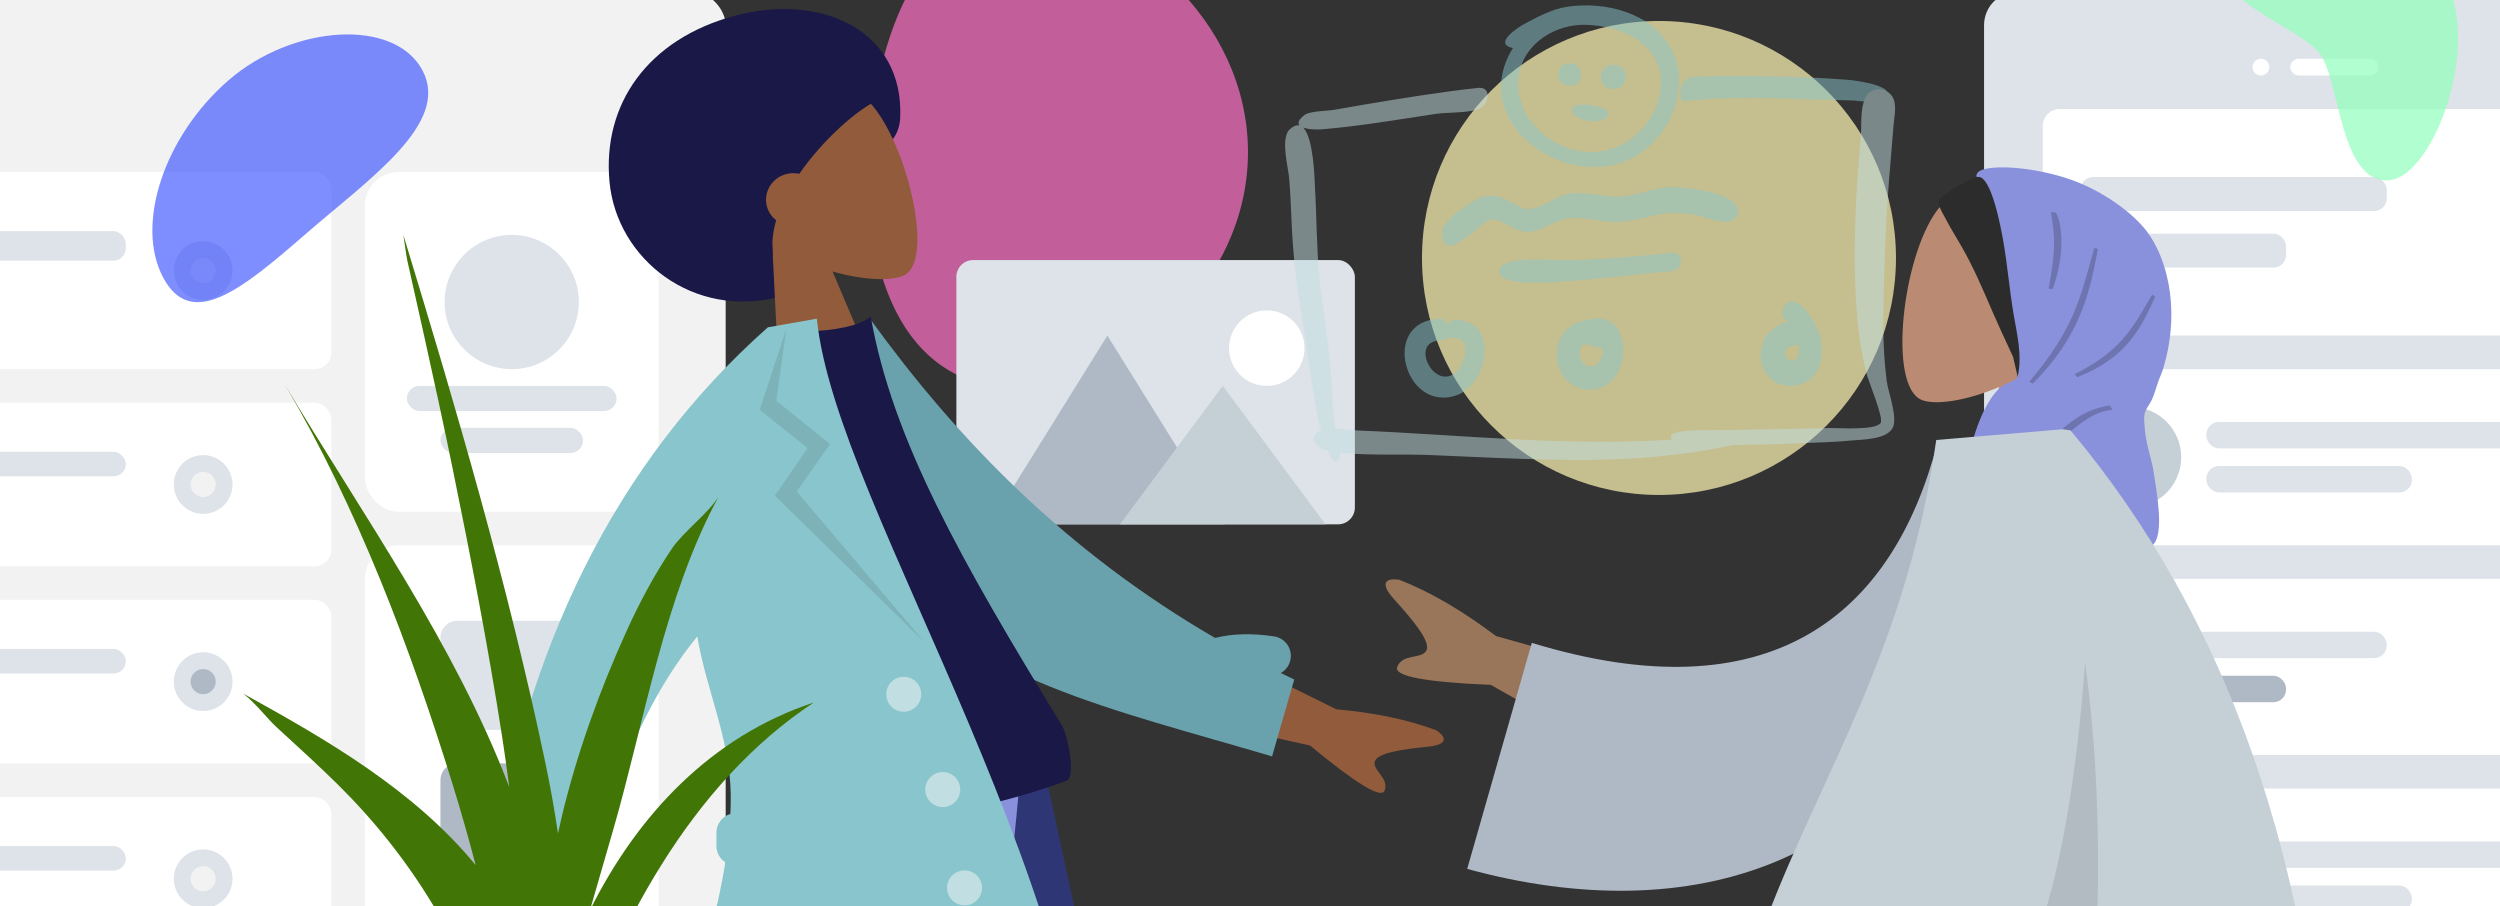 <?xml version="1.0" encoding="UTF-8"?>
<svg width="596px" height="216px" viewBox="0 0 596 216" version="1.1" xmlns="http://www.w3.org/2000/svg" xmlns:xlink="http://www.w3.org/1999/xlink">
    <rect x="0" y="0" width="596" height="216" fill="#333333" stroke="none"/>
    <!-- Generator: Sketch 52.5 (67469) - http://www.bohemiancoding.com/sketch -->
    <title>meaning_making</title>
    <desc>Created with Sketch.</desc>
    <g id="meaning_making" stroke="none" stroke-width="1" fill="none" fill-rule="evenodd">
        <g id="Background" transform="translate(207, -20)" fill="#FF73C6" fill-opacity="0.7">
            <path d="M35.734,112.551 C61.781,112.551 90.517,87.807 90.517,56.276 C90.517,24.745 61.781,0 35.734,0 C9.686,0 0,36.084 0,61.946 C0,87.807 9.686,112.551 35.734,112.551 Z" id="Weird-Shape"></path>
        </g>
        <g id="Mobile3" transform="translate(425, -2)">
            <rect id="Container" fill="#DDE3E9" x="48" y="0" width="159" height="302" rx="8"></rect>
            <g id="Camera" transform="translate(112, 16)" fill="#FFFFFF">
                <circle id="Lens" cx="2" cy="2" r="2"></circle>
                <rect id="Sensor" x="9" y="0" width="21" height="4" rx="2"></rect>
            </g>
            <g id="Rows" transform="translate(62, 28)">
                <g id="Row">
                    <rect id="Container" fill="#FFFFFF" x="0" y="0" width="131" height="54" rx="4"></rect>
                    <g id="Text-Stuff" transform="translate(9, 16.2)" fill="#DDE3E9">
                        <rect id="Label" x="0" y="0" width="73" height="8.1" rx="3"></rect>
                        <rect id="Label" x="0" y="13.5" width="49" height="8.1" rx="3"></rect>
                    </g>
                </g>
                <g id="Row" transform="translate(0, 62)">
                    <rect id="Background" fill="#FFFFFF" x="0" y="0" width="131" height="42" rx="4"></rect>
                    <g id="Text" transform="translate(39, 12.6)" fill="#DDE3E9">
                        <rect id="Name" x="0" y="0" width="73" height="6.3" rx="3"></rect>
                        <rect id="Name" x="0" y="10.5" width="49" height="6.3" rx="3"></rect>
                    </g>
                    <circle id="Avatar" fill="#C5CFD6" cx="21" cy="21" r="12"></circle>
                </g>
                <g id="Row" transform="translate(0, 112)">
                    <rect id="Container" fill="#FFFFFF" x="0" y="0" width="131" height="42" rx="4"></rect>
                    <g id="Text-Stuff" transform="translate(9, 12.6)">
                        <rect id="Label" fill="#DDE3E9" x="0" y="0" width="73" height="6.3" rx="3"></rect>
                        <rect id="Label" fill="#AFB9C5" x="0" y="10.5" width="49" height="6.3" rx="3"></rect>
                    </g>
                </g>
                <g id="Row" transform="translate(0, 162)">
                    <rect id="Background" fill="#FFFFFF" x="0" y="0" width="131" height="42" rx="4"></rect>
                    <g id="Text" transform="translate(39, 12.6)" fill="#DDE3E9">
                        <rect id="Name" x="0" y="0" width="73" height="6.3" rx="3"></rect>
                        <rect id="Name" x="0" y="10.5" width="49" height="6.3" rx="3"></rect>
                    </g>
                    <circle id="Avatar" fill="#C5CFD6" cx="21" cy="21" r="12"></circle>
                </g>
            </g>
        </g>
        <g id="Humaaan" transform="translate(462, 242.5) scale(-1, 1) translate(-462, -242.5) translate(292, -2)">
            <g id="Head/Front/Hijab-1" transform="translate(145.067, 69.467) rotate(-8) translate(-145.067, -69.467) translate(68.083, 10.784)">
                <g id="Head" transform="translate(61.147, 34.875)" fill="#BA8B72">
                    <path d="M9.356,38.801 C4.138,32.717 0.607,25.259 1.197,16.904 C2.897,-7.172 36.63,-1.876 43.192,10.276 C49.753,22.427 48.974,53.25 40.493,55.421 C37.111,56.287 29.907,54.166 22.574,49.775 L27.176,82.125 L0,82.125 L9.356,38.801 Z"></path>
                </g>
                <g id="Hijab" transform="translate(40.765, 31.5)">
                    <path d="M57.45,5.638 C56.827,5.269 55.525,4.49 54.865,4.208 C54.709,4.14 53.616,3.365 53.587,3.375 C52.759,3.653 50.362,4.677 50.156,5.562 C50.125,5.629 50.093,5.692 50.063,5.747 C49.723,6.36 49.411,6.989 49.114,7.625 C48.462,9.022 47.899,10.482 47.361,11.93 C46.313,14.75 45.403,17.637 44.567,20.53 C43.715,23.475 42.992,26.454 42.183,29.411 C41.018,33.666 39.527,37.817 38.371,42.07 C37.632,44.786 37.222,47.534 37.416,50.329 C37.417,50.363 37.419,50.396 37.422,50.43 C37.423,50.444 37.425,50.458 37.426,50.472 C37.459,50.901 37.506,51.332 37.568,51.764 C37.623,52.134 37.678,52.504 37.737,52.875 C38.793,50.782 39.6,48.476 40.456,46.287 C40.54,46.073 40.619,45.857 40.697,45.64 C40.973,45.196 41.255,44.756 41.539,44.317 C43.334,41.548 45.135,38.79 46.856,35.971 C49.951,30.901 53.017,25.724 56.687,21.069 C57.77,19.694 58.879,18.341 59.949,16.955 C60.558,16.166 61.151,15.364 61.725,14.548 C62.135,13.964 63.918,11.93 63.272,10.708 C62.942,10.082 59.065,6.596 57.45,5.638 Z" id="Front" fill="#2C2C2C"></path>
                    <path d="M55.062,4.31 C55.667,4.512 55.373,3.261 54.786,2.82 C52.07,0.78 41.685,0.04 32.648,1.903 C26.594,3.152 19.552,6.26 14.717,10.255 C10.358,13.857 7.36,19.63 5.816,25.209 C4.196,31.066 3.95,37.173 4.853,43.179 C5.051,44.498 5.478,45.756 5.715,47.047 C5.983,48.501 6.12,49.901 6.596,51.316 C6.888,52.183 7.385,53.032 7.634,53.903 C7.918,54.897 7.745,55.816 7.537,56.828 C7.199,58.475 6.78,60.12 6.185,61.694 C5.291,64.057 4.206,66.271 3.525,68.723 C2.62,71.986 -1.166,82.606 1.601,85.5 L54.276,85.5 C52.95,81.905 48.968,77.675 48.162,73.827 C47.688,71.56 47.462,66.61 47.412,66.43 C46.225,58.3 43.907,54.418 42.456,53.009 C41.004,51.6 39.071,51.167 38.971,49.945 C38.559,44.89 40.582,40.047 42.066,35.33 C43.834,29.707 45.13,23.946 46.952,18.342 C47.759,15.861 51.919,3.261 55.062,4.31 Z" id="Turban" fill="#8991DC"></path>
                    <path d="M36.593,10.125 C34.607,16.387 34.18,19.729 34.607,28.285 L33.632,28.285 C31.812,20.211 33.432,12.61 35.368,10.125 L36.593,10.125 Z M9.944,26.285 C13.646,35.208 15.334,40.478 25.671,47.699 L24.872,48.254 C14.611,42.476 11.623,35.584 9.166,26.657 L9.944,26.285 Z M25.153,17.204 C26.835,29.87 27.326,37.105 36.084,50.96 L35.152,51.243 C26.138,39.179 24.709,29.333 24.284,17.273 L25.153,17.204 Z M15.479,54.828 L16.276,53.865 C27.155,57.251 25.943,64.24 39.645,71.318 L38.5,72.008 C26.502,67.088 23.697,56.537 15.479,54.828 Z" id="Shade" fill-opacity="0.2" fill="#000000"></path>
                </g>
            </g>
            <g id="Body/Long-Sleeve" transform="translate(164.466, 207.482) rotate(-8) translate(-164.466, -207.482) translate(19.557, 101.966)">
                <path d="M217.5,73.693 L262.227,67.616 C271.174,62.659 279.405,59.303 286.92,57.549 C289.034,57.487 292.398,58.253 287.387,62.414 C282.375,66.576 277.29,71.179 278.183,73.4 C279.076,75.621 283.737,74.795 284.509,78.211 C285.024,80.488 277.459,80.858 261.817,79.321 L225.525,93.652 L217.5,73.693 Z M76.997,84.005 L101.803,84.097 C74.603,145.066 60.42,176.988 59.255,179.864 C56.634,186.335 62.181,196.189 64.553,201.485 C56.827,204.928 57.65,192.176 47.904,196.692 C39.009,200.814 32.242,208.283 21.964,201.967 C20.701,201.19 19.316,198.266 22.661,195.981 C30.996,190.289 43.008,180.326 44.63,177.046 C46.844,172.574 57.632,141.56 76.997,84.005 Z" id="Skin" fill="#997659"></path>
                <path d="M139.893,10.93 L159.354,10.521 C167.875,53.044 196.203,77.896 253.512,63.63 L266.07,118.252 C212.368,129.996 162.839,112.504 147.946,54.715 C144.091,39.755 140.713,24.131 139.893,10.93 Z" id="Clothes-Back" fill="#AFB9C5" transform="translate(202.982, 66.113) rotate(5) translate(-202.982, -66.113) "></path>
                <path d="M135.361,0.018 L164.788,6.731 C164.788,57.144 180.91,89.309 189.18,126.374 L109.706,126.374 C108.586,139.182 107.899,152.346 107.54,165.866 L48.033,165.866 C61.518,94.402 89.979,39.113 133.418,0 L135.345,0 L135.361,0.018 Z" id="Clothes" fill="#C5CFD6"></path>
                <path d="M122.245,54.453 C120.196,85.867 121.401,109.841 125.858,126.374 L109.706,126.374 C111.923,101.002 115.837,77.029 122.245,54.453 Z" id="Shade" fill-opacity="0.1" fill="#000000"></path>
            </g>
        </g>
        <circle id="Floating-Random-Circle" fill-opacity="0.8" fill="#EAE1A6" transform="translate(395.5, 61.5) scale(-1, 1) translate(-395.5, -61.5) " cx="395.5" cy="61.5" r="56.5"></circle>
        <g id="Web" transform="translate(-223, -54)">
            <rect id="Container" fill="#F2F2F2" x="0" y="52" width="396" height="346" rx="8"></rect>
            <g id="Content" transform="translate(16, 95)">
                <g id="Components" transform="translate(294, 89)">
                    <rect id="Background" fill="#FFFFFF" x="0" y="0" width="70" height="194" rx="8"></rect>
                    <g id="Rows" transform="translate(18, 18)">
                        <rect id="Data" fill="#DDE3E9" x="0" y="0" width="34" height="26" rx="4"></rect>
                        <rect id="Data" fill="#AFB9C5" x="0" y="34" width="34" height="25" rx="4"></rect>
                        <rect id="Data" fill="#DDE3E9" x="0" y="67" width="34" height="25" rx="4"></rect>
                    </g>
                </g>
                <g id="Profile" transform="translate(294, 0)">
                    <rect id="Background" fill="#FFFFFF" x="0" y="0" width="70" height="81" rx="8"></rect>
                    <g id="Profile-Info" transform="translate(10, 15)" fill="#DDE3E9">
                        <circle id="Avatar" cx="25" cy="16" r="16"></circle>
                        <rect id="Name" x="0" y="36" width="50" height="6" rx="3"></rect>
                        <rect id="Name" x="8" y="46" width="34" height="6" rx="3"></rect>
                    </g>
                </g>
                <g id="Rows">
                    <g id="Row">
                        <rect id="Container" fill="#FFFFFF" x="0" y="0" width="286" height="47" rx="4"></rect>
                        <g id="Text-Stuff" transform="translate(9, 14.1)" fill="#DDE3E9">
                            <rect id="Label" x="0" y="0" width="228" height="7.05" rx="3"></rect>
                        </g>
                        <g id="Check" transform="translate(248.435, 16.5)">
                            <circle id="Background" fill="#DDE3E9" cx="7" cy="7" r="7"></circle>
                            <circle id="Indicator" fill="#F2F2F2" cx="7" cy="7" r="3"></circle>
                        </g>
                    </g>
                    <g id="Row" transform="translate(0, 55)">
                        <rect id="Container" fill="#FFFFFF" x="0" y="0" width="286" height="39" rx="4"></rect>
                        <g id="Text-Stuff" transform="translate(9, 11.7)" fill="#DDE3E9">
                            <rect id="Label" x="0" y="0" width="228" height="5.85" rx="2.925"></rect>
                        </g>
                        <g id="Check" transform="translate(248.435, 12.5)">
                            <circle id="Background" fill="#DDE3E9" cx="7" cy="7" r="7"></circle>
                            <circle id="Indicator" fill="#F2F2F2" cx="7" cy="7" r="3"></circle>
                        </g>
                    </g>
                    <g id="Row" transform="translate(0, 102)">
                        <rect id="Container" fill="#FFFFFF" x="0" y="0" width="286" height="39" rx="4"></rect>
                        <g id="Text-Stuff" transform="translate(9, 11.7)" fill="#DDE3E9">
                            <rect id="Label" x="0" y="0" width="228" height="5.85" rx="2.925"></rect>
                        </g>
                        <g id="Check" transform="translate(248.435, 12.5)">
                            <circle id="Background" fill="#DDE3E9" cx="7" cy="7" r="7"></circle>
                            <circle id="Indicator" fill="#AFB9C5" cx="7" cy="7" r="3"></circle>
                        </g>
                    </g>
                    <g id="Row" transform="translate(0, 149)">
                        <rect id="Container" fill="#FFFFFF" x="0" y="0" width="286" height="39" rx="4"></rect>
                        <g id="Text-Stuff" transform="translate(9, 11.7)" fill="#DDE3E9">
                            <rect id="Label" x="0" y="0" width="228" height="5.85" rx="2.925"></rect>
                        </g>
                        <g id="Check" transform="translate(248.435, 12.5)">
                            <circle id="Background" fill="#DDE3E9" cx="7" cy="7" r="7"></circle>
                            <circle id="Indicator" fill="#F2F2F2" cx="7" cy="7" r="3"></circle>
                        </g>
                    </g>
                </g>
            </g>
        </g>
        <g id="Image" transform="translate(228, 62)">
            <path d="M48.007,51.986 C48.003,51.996 47.999,52.006 47.993,52.018 C47.999,52.008 48.007,51.968 48.007,51.986" id="Fill-35" fill="#C5CFD6"></path>
            <path d="M47.998,52.001 C47.998,52.003 47.996,52.007 47.996,52.011 C47.996,52.001 48.014,51.971 47.998,52.001" id="Fill-37" fill="#C5CFD6"></path>
            <path d="M48.067,51.832 C48.053,51.872 48.035,51.91 48.019,51.95 C48.027,51.93 48.035,51.914 48.043,51.894 C47.835,52.414 47.967,52.076 48.067,51.832" id="Fill-39" fill="#C5CFD6"></path>
            <path d="M48.022,51.953 C48.014,51.971 48.006,51.991 47.998,52.009 C47.94,52.121 48.022,51.953 48.022,51.953" id="Fill-41" fill="#C5CFD6"></path>
            <polygon id="Fill-43" fill="#C5CFD6" points="48 52.001 48 52.001 48 51.999"></polygon>
            <path d="M47.999,52.002 C47.999,52 47.999,52 48.001,51.998 C47.999,52 47.999,52 47.999,52.002" id="Fill-45" fill="#C5CFD6"></path>
            <path d="M47.99,52.016 C47.978,52.04 48.046,51.924 47.99,52.016" id="Fill-47" fill="#C5CFD6"></path>
            <path d="M47.998,52.002 L48.002,51.998 C48,52 48,52.002 47.998,52.002" id="Fill-49" fill="#C5CFD6"></path>
            <rect id="Photo-Background" fill="#DDE3E9" x="0" y="0" width="95" height="63" rx="4"></rect>
            <g id="icons8-night_landscape" transform="translate(8, 18)">
                <polygon id="Mountains" fill="#AFB9C5" points="28 0 0 45 56 45"></polygon>
                <polygon id="Mountains" fill="#C5CFD6" points="55.5 12 31 45 80 45"></polygon>
            </g>
            <circle id="Sun" fill="#FFFFFF" cx="74" cy="21" r="9"></circle>
        </g>
        <g id="Profile" opacity="0.5" transform="translate(306, 1)">
            <path d="M72.032,4.913 C81.044,5.105 91.268,10.093 89.843,20.659 C88.799,28.399 82.098,34.683 74.336,35.224 C65.994,35.806 57.174,29.404 56.041,20.91 C54.766,11.357 63.22,4.722 72.032,4.913 M67.613,0.612 C63.959,1.157 60.468,3.076 57.251,4.794 C56.023,5.451 49.798,9.452 54.681,10.446 C42.916,29.419 70.603,47.043 86.17,34.712 C93.161,29.174 96.841,18.675 92.322,10.457 C87.649,1.957 76.566,-0.733 67.613,0.612" id="face" fill="#89C5CC"></path>
            <path d="M65.459,16.762 C65.459,20.306 70.96,20.306 70.96,16.762 C70.96,13.218 65.459,13.218 65.459,16.762" id="Fill-231" fill="#89C5CC"></path>
            <path d="M75.657,17.329 C75.657,21.171 81.621,21.171 81.621,17.329 C81.621,13.488 75.657,13.488 75.657,17.329" id="Fill-233" fill="#89C5CC"></path>
            <path d="M68.775,24.927 C67.973,27.842 77.123,29.337 77.428,25.964 C77.573,24.352 69.333,22.894 68.775,24.927" id="Fill-235" fill="#89C5CC"></path>
            <path d="M95.599,23.126 C106.129,21.863 116.985,22.446 127.565,22.749 C130.213,22.826 132.86,22.9 135.509,22.944 C137.192,22.972 140.828,23.78 142.298,22.992 C148.315,19.766 136.511,18.205 134.84,18.057 C124.316,17.191 108.075,16.882 97.52,17.291 C94.398,17.412 93.723,23.351 95.599,23.126" id="Fill-237" fill="#89C5CC"></path>
            <path d="M142.98,75.469 C143.07,64.437 143.466,53.33 144.314,42.33 C144.659,37.847 145.074,33.37 145.417,28.886 C145.579,26.775 146.329,23.817 145.088,21.964 C143.809,20.055 141.003,19.658 139.312,21.35 C137.288,23.97 137.876,28.367 137.624,31.537 C137.237,36.41 136.77,41.28 136.537,46.164 C136.088,55.616 135.983,65.233 136.743,74.673 C137.102,79.127 137.879,83.473 138.914,87.817 C139.385,89.795 143.132,98.603 142.345,99.818 C141.124,101.702 132.099,100.99 130.141,101.042 C125.117,101.177 120.092,101.265 115.067,101.361 C110.765,101.443 106.463,101.502 102.16,101.54 C100.452,101.555 90.414,101.251 92.641,103.784 C67.741,105.519 42.366,102.622 17.618,101.629 C16.368,101.578 14.323,101.223 12.435,101.121 C12.209,100.209 12.023,99.395 11.977,98.828 C11.652,94.851 11.567,90.86 11.214,86.884 C10.569,79.608 9.318,72.407 8.574,65.144 C7.831,57.889 7.906,50.612 7.473,43.339 C7.399,42.093 7.224,31.885 4.648,29.404 C5.869,29.867 7.839,29.928 8.973,29.836 C18.153,29.096 27.266,27.5 36.368,26.131 C38.972,25.74 44.881,26.017 47.041,24.716 C48.91,23.589 49.65,19.638 46.398,19.958 C37.322,20.93 28.296,22.439 19.292,23.924 C16.883,24.321 14.481,24.746 12.079,25.18 C10.475,25.47 6.241,25.448 4.997,26.415 C3.486,27.589 3.326,28.388 3.838,28.919 C3.126,28.723 2.273,29.031 1.248,30.056 C-0.69,32.578 1.132,38.789 1.363,41.746 C1.64,45.293 1.777,48.845 1.938,52.399 C2.25,59.275 2.97,66.056 4.077,72.85 C5.316,80.46 6.371,88.102 7.614,95.71 C7.937,97.691 8.359,99.623 8.898,101.537 C5.549,103.249 7.826,105.973 10.482,106.456 C10.501,106.46 10.52,106.462 10.539,106.466 C11.367,108.485 12.525,110.355 13.429,107.65 C13.498,107.442 13.531,107.187 13.539,106.9 C20.398,107.676 27.938,107.194 34.691,107.47 C49.319,108.068 64.037,108.965 78.68,108.51 C84.477,108.33 90.291,107.815 96.039,107.042 C99.407,106.589 102.788,106.048 106.102,105.297 C106.339,105.243 106.7,105.187 107.117,105.118 C107.185,105.116 107.254,105.114 107.318,105.114 C112.393,105.037 117.463,104.901 122.533,104.69 C126.789,104.513 131.064,104.422 135.306,104.021 C137.941,103.772 143.51,103.818 145.127,101.168 C146.598,98.759 144.139,92.552 143.79,89.846 C143.176,85.08 142.941,80.27 142.98,75.469" id="Hola-:)" fill="#C1DEE2"></path>
            <path d="M91.556,43.614 C87.501,43.961 83.752,45.865 79.66,45.889 C76.225,45.908 72.844,44.882 69.39,45.034 C65.339,45.21 63.11,47.83 59.562,48.707 C56.737,49.404 54.957,47.241 52.472,46.285 C49.335,45.077 47.017,45.701 44.328,47.528 C42.352,48.87 37.744,51.883 37.78,54.599 C37.886,62.825 47.483,51.462 49.417,51.324 C51.988,51.141 54.86,54.071 57.595,54.238 C61.211,54.46 63.529,52.128 66.859,51.279 C70.226,50.42 73.866,51.472 77.242,51.799 C81.093,52.171 84.464,51.313 88.19,50.394 C91.801,49.503 94.878,49.55 98.547,50.298 C101.023,50.803 107.192,53.739 108.276,49.964 C109.751,44.823 94.39,43.373 91.556,43.614" id="Fill-241" fill="#89C5CC"></path>
            <path d="M92.79,59.302 C84.482,60.109 76.123,60.816 67.777,61.042 C64.162,61.141 50.266,59.591 51.498,64.185 C52.555,68.123 71.465,65.643 75.317,65.343 C79.569,65.013 83.814,64.551 88.046,64.016 C89.545,63.826 93.166,64.022 94.224,62.765 C95.233,61.565 94.736,59.108 92.79,59.302" id="Fill-243" fill="#89C5CC"></path>
            <path d="M35.475,80.221 C35.286,80.301 35.286,80.301 35.475,80.221 M37.228,80.197 C39.299,80.132 38.855,79.04 40.921,79.609 C41.874,79.871 41.972,79.482 42.711,80.393 C44.152,82.17 42.795,86.039 41.374,87.471 C36.113,92.773 29.799,80.433 37.228,80.197 M37.228,74.995 C22.825,75.479 28.851,97.728 41.387,93.186 C46.564,91.311 49.818,82.861 46.773,78.112 C45.292,75.802 43.403,75.391 40.921,75.231 C40.345,75.194 39.62,76.031 39.261,75.993 C38.406,75.903 38.486,74.948 37.228,74.995" id="have-a-nice-day-:)" fill="#89C5CC"></path>
            <path d="M71.671,80.983 C71.414,80.904 76.219,82.301 75.693,81.754 C76.815,82.921 75.306,85.68 74.037,86.161 C70.964,87.328 69.24,82.549 71.671,80.983 M73.803,74.95 C69.293,75.589 65.813,77.468 65.196,82.482 C64.628,87.111 67.755,91.799 72.689,91.889 C83.442,92.086 83.769,73.56 73.803,74.95" id="espero" fill="#89C5CC"></path>
            <path d="M122.893,81.186 C123.522,89.406 114.999,81.882 122.893,81.186 M119.235,72.392 C118.489,73.666 119.125,75.018 120.25,75.759 C110.196,77.884 112.473,93.013 122.704,90.778 C127.907,89.641 128.863,84.171 128.088,79.653 C127.719,77.505 122.366,67.038 119.235,72.392" id="hola" fill="#89C5CC"></path>
        </g>
        <g id="humaaan-11" transform="translate(58, -28)">
            <g id="Head/Front/Afro" transform="translate(128.159, 70.924) rotate(-15) translate(-128.159, -70.924) translate(57.307, 16.688)">
                <path d="M63.617,81.04 C75.536,81.04 79.871,66.77 86.642,58.94 C91.487,53.337 99.756,55.007 102.204,47.164 C108.358,27.44 91.885,13.558 70.395,13.558 C48.905,13.558 34.416,25.733 31.287,44.035 C28.158,62.337 42.127,81.04 63.617,81.04 Z" id="Hair-Back" fill="#191847"></path>
                <g id="Head" stroke-width="1" transform="translate(56.316, 32.33)" fill="#915B3C">
                    <path d="M8.617,35.97 C3.811,30.329 0.559,23.416 1.102,15.67 C2.668,-6.648 33.736,-1.739 39.78,9.526 C45.823,20.79 45.105,49.363 37.294,51.377 C34.179,52.18 27.544,50.213 20.791,46.142 L25.029,76.131 L0,76.131 L8.617,35.97 Z"></path>
                </g>
                <path d="M75.485,53.942 C74.575,53.461 73.533,53.188 72.426,53.188 C68.88,53.188 66.005,55.989 66.005,59.445 C66.005,60.856 66.484,62.157 67.292,63.204 C65.77,65.711 64.732,68.346 64.392,71.054 C59.119,71.054 39.874,51.102 59.045,32.33 C78.217,13.558 105.923,40.356 97.597,41.919 C92.811,42.817 83.171,47.387 75.485,53.942 Z" id="Hair" fill="#191847"></path>
            </g>
            <g id="Bottom/Standing/Baggy-Pants" transform="translate(0, 210.686)">
                <polygon id="Leg" fill="#784931" points="139.748 0 190.935 129.556 225.266 239.084 238.823 239.084 186.338 5.30873359e-13"></polygon>
                <path d="M129.441,0 C128.896,45.527 120.947,106.821 119.677,109.659 C118.83,111.551 89.602,135.61 31.992,181.837 L41.329,191.829 C109.303,152.195 144.863,129.736 148.009,124.449 C152.727,116.52 168.088,43.555 180.421,0 L129.441,0 Z" id="Leg" fill="#915B3C"></path>
                <g id="Accessories/Shoe/Flat-Pointy" transform="translate(53.709, 197.107) rotate(50) translate(-53.709, -197.107) translate(21.901, 176.249)" fill="#191847">
                    <path d="M0,41.716 L1.043,19.815 L22.944,19.815 C33.328,27.115 46.886,33.025 63.617,37.544 L63.617,41.716 L23.987,41.716 L10.429,39.63 L10.429,41.716 L0,41.716 Z" id="Shoe"></path>
                </g>
                <g id="Accessories/Shoe/Flat-Pointy" transform="translate(216.922, 207.536)" fill="#191847">
                    <path d="M0,41.716 L1.043,19.815 L22.944,19.815 C33.328,27.115 46.886,33.025 63.617,37.544 L63.617,41.716 L23.987,41.716 L10.429,39.63 L10.429,41.716 L0,41.716 Z" id="Shoe"></path>
                </g>
                <polygon id="Pant" fill="#2F3676" points="174.164 227.803 238.619 220.807 190.85 2.84217094e-14 133.119 2.84217094e-14"></polygon>
                <path d="M45.324,165.717 L87.603,215.76 C132.135,167.124 158.097,135.389 165.489,120.555 C172.882,105.72 179.527,65.536 185.426,0 L120.432,0 C117.21,57.655 115.038,87.824 113.916,90.507 C112.794,93.19 89.93,118.26 45.324,165.717 Z" id="Pant" fill="#8991DC"></path>
            </g>
            <g id="Body/Trench-Coat" transform="translate(155.25, 199.734) rotate(-10) translate(-155.25, -199.734) translate(21.881, 102.214)">
                <path d="M206.173,94.115 L237.655,120.805 C246.485,123.863 253.794,127.41 259.58,131.447 C260.915,132.847 262.455,135.6 256.571,134.731 C250.687,133.863 244.459,133.214 243.501,135.174 C242.544,137.135 245.955,139.798 244.115,142.406 C242.888,144.144 238.009,139.229 229.479,127.662 L197.569,111.737 L206.173,94.115 Z M56.707,73.464 L74.797,78.063 C50.582,118.773 37.632,140.288 35.948,142.608 C32.16,147.827 34.911,157.9 35.846,163.178 C28.175,164.545 31.762,153.292 22.046,155.172 C13.178,156.887 5.463,162.079 -2.305,154.125 C-3.26,153.147 -3.843,150.216 -0.344,148.912 C8.374,145.663 21.331,139.403 23.514,136.824 C26.491,133.306 37.556,112.186 56.707,73.464 Z" id="Skin" fill="#915B3C" transform="translate(128.888, 118.379) rotate(-4) translate(-128.888, -118.379) "></path>
                <path d="M212.042,91.439 C216.322,91.132 220.978,91.841 225.969,93.523 C228.426,94.35 229.746,97.012 228.918,99.468 C228.438,100.895 227.338,101.938 226.02,102.4 C226.975,103.097 227.938,103.79 228.911,104.479 L220.518,121.612 C185.203,104.003 152.009,90.728 136.884,61.658 C131.808,51.901 133.526,18.76 133.041,6.703 L144.195,2.129 C159.743,34.268 180.785,65.101 212.042,91.439 Z" id="Back-Arm" fill="#69A1AC"></path>
                <path d="M93.861,118.796 C126.647,122.398 152.454,122.398 171.281,118.796 C173.614,118.35 173.511,108.295 172.43,105.549 C155.585,62.784 144.504,31.479 144.504,1.776 C141.413,3.39 136.004,3.632 128.276,2.502 C107.508,33.112 97.962,68.233 93.861,118.796 Z" id="Shirt" fill="#191847"></path>
                <path d="M87.769,123.852 C86.655,122.804 86.075,121.234 86.36,119.616 L86.903,116.535 C87.271,114.447 88.967,112.926 90.969,112.688 C91.319,111.124 91.621,109.569 91.87,108.027 C93.976,94.995 90.379,82.216 90.548,69.668 C73.778,83.976 58.734,108.681 45.416,143.785 L25.719,137.989 C26.471,135.197 27.249,132.439 28.054,129.716 C25.781,128.424 23.125,122.505 25.036,121.514 C27.011,120.491 29.103,119.771 31.306,119.347 C49.366,64.951 78.9,25.168 119.908,-4.03233003e-13 L125.541,-3.96127575e-13 L131.768,-1.0658141e-14 C128.276,46.18 176.51,147.001 159.762,233.106 C128.806,240.019 84.612,218.51 41.594,235.694 C43.194,201.019 75.259,160.283 87.769,123.852 Z" id="Coat-Front" fill="#89C5CC"></path>
                <polygon id="Shade-Lapel" fill-opacity="0.1" fill="#000000" points="124.215 1.043 118.834 17.589 129.669 29.993 119.877 39.74 143.567 80.303 114.597 39.821 124.215 29.993 114.597 19.031"></polygon>
                <path d="M136.619,95.946 C134.315,95.946 132.448,94.079 132.448,91.775 C132.448,89.471 134.315,87.603 136.619,87.603 C138.923,87.603 140.791,89.471 140.791,91.775 C140.791,94.079 138.923,95.946 136.619,95.946 Z M141.834,119.933 C139.53,119.933 137.662,118.065 137.662,115.761 C137.662,113.458 139.53,111.59 141.834,111.59 C144.138,111.59 146.005,113.458 146.005,115.761 C146.005,118.065 144.138,119.933 141.834,119.933 Z M142.877,143.92 C140.573,143.92 138.705,142.052 138.705,139.748 C138.705,137.444 140.573,135.576 142.877,135.576 C145.181,135.576 147.048,137.444 147.048,139.748 C147.048,142.052 145.181,143.92 142.877,143.92 Z" id="Buttons" fill="#C1DEE2"></path>
            </g>
        </g>
        <path d="M70.489,75.743 C84.419,78.962 84.984,63.699 84.977,43.431 C84.97,23.164 87.754,-0.084 73.824,-3.303 C59.894,-6.522 45.246,12.949 45.253,33.217 C45.26,53.484 56.558,72.524 70.489,75.743 Z" id="Weird-Shape" fill-opacity="0.6" fill="#2B44FF" transform="translate(65.227, 36.26) rotate(49) translate(-65.227, -36.26) "></path>
        <g id="Plant" transform="translate(58, 56)" fill="#417505">
            <path d="M9.938,35.736 C28.604,67.052 50.345,97.374 63.401,131.613 C62.875,127.577 62.317,123.545 61.692,119.52 C58.38,98.179 54.262,76.994 49.936,55.835 C47.733,45.062 45.402,34.327 43.012,23.594 C41.727,17.829 40.457,12.061 39.145,6.302 C38.827,4.906 38.554,2.469 38.157,0 C50.845,41.637 63.081,83.305 72.031,125.942 C73.205,131.538 74.205,137.124 75.024,142.7 C75.304,141.428 75.58,140.156 75.881,138.887 C79.503,123.68 84.935,108.594 91.403,94.374 C94.495,87.575 98.046,80.924 102.228,74.726 C104.836,70.863 110.986,66.271 113.364,62.314 C100.355,86.176 95.657,116.032 88.145,141.973 C86.312,148.304 84.467,154.624 82.659,160.955 C93.987,138.237 111.563,119.571 136,111.483 C106.42,131.027 88.678,165.254 76.722,200.26 C76.683,200.675 76.636,201.09 76.595,201.506 C80.114,194.829 84.545,188.789 90.551,184.56 C103.407,175.504 117.667,178.142 130.137,185.91 C120.35,179.689 102.663,185.354 94.428,191.677 C88.533,196.203 83.495,202.275 79.12,208.2 C78.072,209.62 76.641,211.277 75.13,213.044 C73.012,226.795 69.56,240.452 64.672,254 C65.479,250.111 64.896,243.892 65.12,240.993 C65.144,240.679 65.164,240.365 65.188,240.053 C64.445,243.019 63.727,245.951 63.036,248.837 C64.41,243.331 65.156,237.583 65.739,231.776 C65.889,229.281 66.036,226.785 66.19,224.29 C66.141,219.553 65.946,214.799 65.616,210.036 C64.447,205.408 63.137,201.042 62.056,197.411 C58.159,184.31 52.444,171.76 45.411,160.051 C38.994,149.366 31.312,139.688 22.445,130.935 C17.664,126.217 12.661,121.725 7.729,117.17 C5.945,115.523 2.757,111.474 0,109.363 C20.08,120.434 40.749,132.41 55.398,150.248 C53.68,143.653 51.815,137.151 49.842,130.78 C39.831,98.454 27.191,64.953 9.938,35.736 Z" id="Fill-19"></path>
        </g>
        <path d="M529.824,-12.406 C535.403,-24.287 570.874,-22.112 581.788,-6.689 C592.702,8.735 580.229,43 569.048,43 C557.867,43 557.867,19.865 553.257,13.071 C548.647,6.277 524.245,-0.525 529.824,-12.406 Z" id="Weird-Shape" fill-opacity="0.7" fill="#91FFBD"></path>
    </g>
</svg>